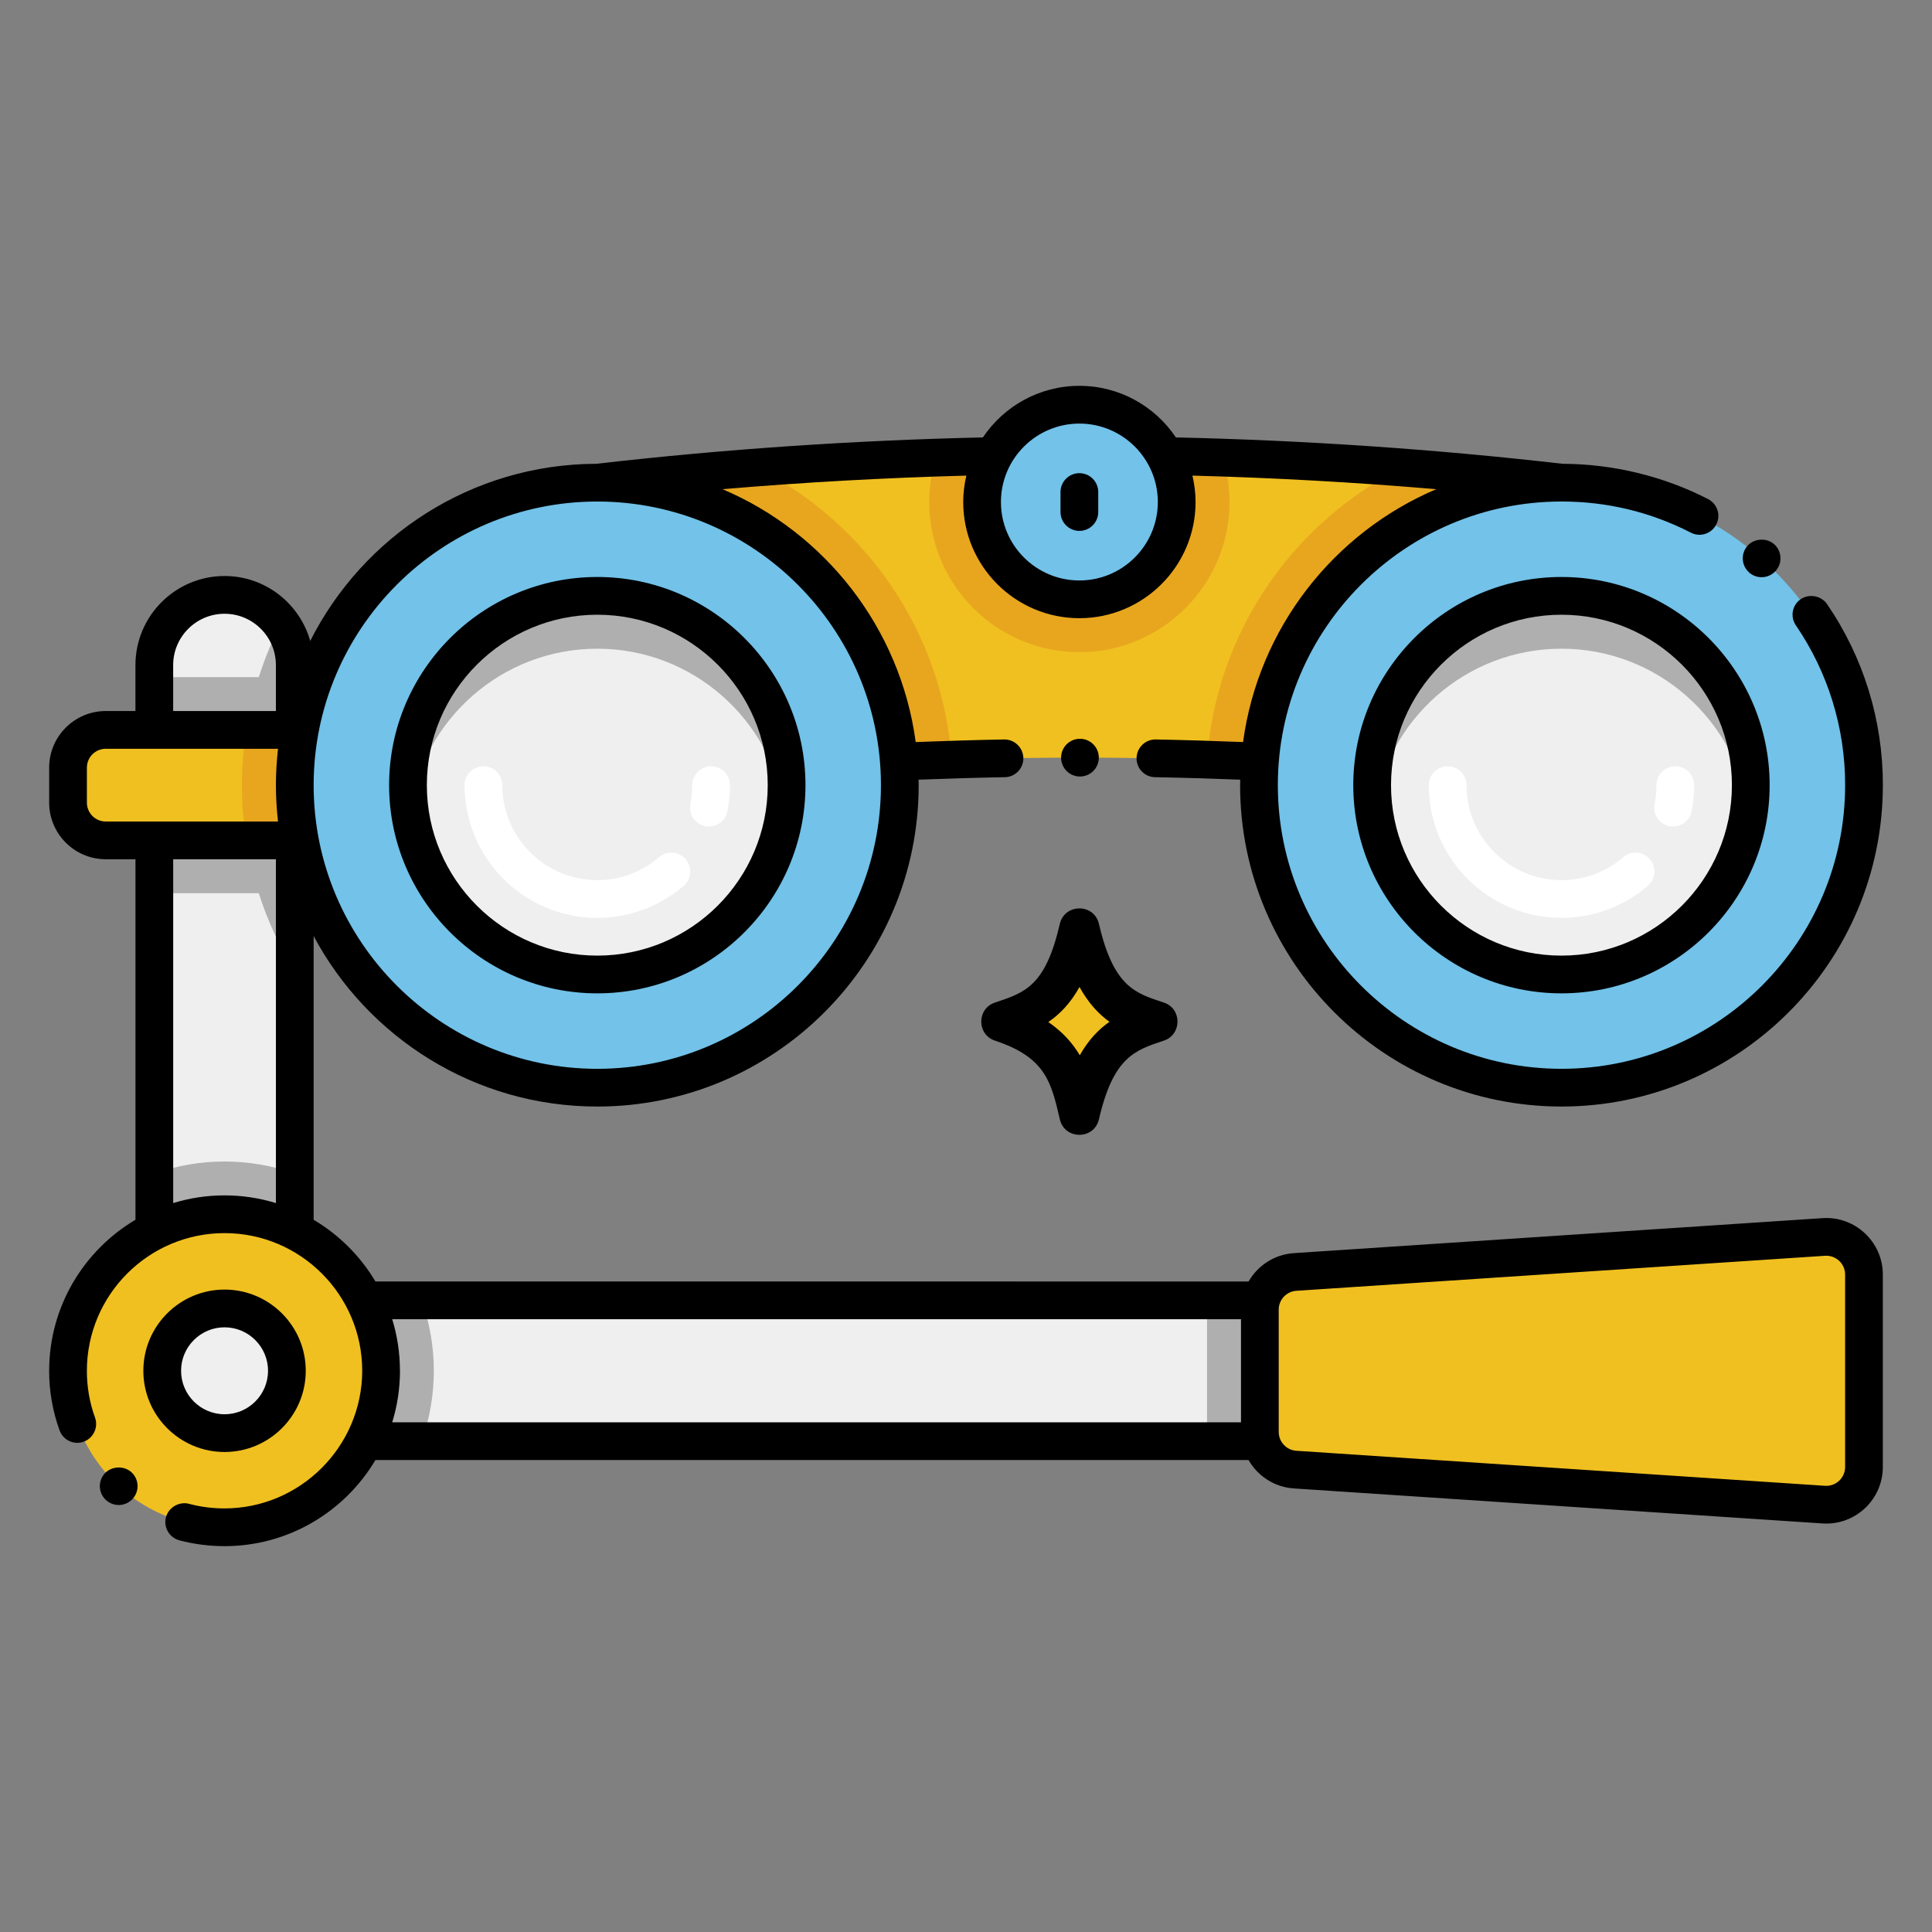 <?xml version="1.0" encoding="utf-8"?>
<!-- Generator: Adobe Illustrator 24.0.0, SVG Export Plug-In . SVG Version: 6.00 Build 0)  -->
<svg version="1.1" xmlns="http://www.w3.org/2000/svg" xmlns:xlink="http://www.w3.org/1999/xlink" x="0px" y="0px"
	 viewBox="0 0 256 256" enable-background="new 0 0 256 256" xml:space="preserve">
<rect x="0" y="0" width="256" height="256" fill="#808080" stroke="none"/>
<g id="Caption">
</g>
<g id="Icons">
	<g>
		<rect x="39.06" y="172.303" fill="#EFEFEF" width="137.18" height="18.66"/>
		<path fill="#AFAFAF" d="M176.24,172.303v18.66h-16.23c-0.05-0.4-0.07-0.81-0.07-1.22v-16.21c0-0.41,0.02-0.82,0.07-1.23H176.24z"
			/>
		<path fill="#AFAFAF" d="M55.88,190.963H39.06v-18.66h16.81C58.02,178.323,58.02,184.933,55.88,190.963z"/>
		<path fill="#F0C020" d="M246.988,194.381v-25.489c0-2.891-2.445-5.18-5.33-4.989l-70.051,4.639
			c-2.627,0.174-4.67,2.356-4.67,4.989v16.21c0,2.633,2.042,4.815,4.67,4.989l70.051,4.639
			C244.542,199.561,246.988,197.272,246.988,194.381z"/>
		<path fill="#F0C020" d="M79.144,63.953v40.085l0,0c42.447-4.864,85.311-4.864,127.759,0l0,0V63.953l0,0
			C164.455,59.09,121.591,59.09,79.144,63.953L79.144,63.953z"/>
		<path fill="#E8A61E" d="M126.106,100.657c-15.68,0.47-31.35,1.59-46.96,3.38v-40.08c7.01-0.81,14.03-1.48,21.06-2.02
			C114.666,69.197,124.896,83.707,126.106,100.657z"/>
		<path fill="#E8A61E" d="M206.906,63.957v40.08c-15.61-1.79-31.28-2.91-46.97-3.38c1.21-16.95,11.43-31.45,25.9-38.72
			C192.866,62.477,199.896,63.147,206.906,63.957z"/>
		<path fill="#E8A61E" d="M162.916,66.516c0,10.97-8.92,19.9-19.89,19.9c-10.97,0-19.9-8.93-19.9-19.9c0-2.04,0.31-4.02,0.89-5.88
			c6.33-0.22,12.67-0.33,19.01-0.33c6.33,0,12.67,0.11,19,0.33C162.606,62.497,162.916,64.477,162.916,66.516z"/>
		<path fill="#EFEFEF" d="M39.06,88.123v88.14H20.45v-88.14c0-2.57,1.04-4.89,2.73-6.58c1.68-1.68,4.01-2.72,6.58-2.72
			C34.9,78.823,39.06,82.983,39.06,88.123z"/>
		<path fill="#AFAFAF" d="M39.06,155.503v20.76H20.45v-20.76C26.45,153.373,33.05,153.373,39.06,155.503z"/>
		<path fill="#AFAFAF" d="M39.06,89.723h-0.004v-1.596c0-2.08-0.68-3.99-1.83-5.54c-1.167,2.277-2.144,4.665-2.934,7.136H20.45
			v28.63h13.836c1.173,3.665,2.781,7.137,4.77,10.354v-10.354h0.004V89.723z"/>
		<path fill="#F0C020" d="M9.012,101.719v4.638c0,2.761,2.239,5,5,5h32.423V96.719H14.012C11.251,96.719,9.012,98.958,9.012,101.719
			z"/>
		<path fill="#E8A61E" d="M46.436,96.717v14.64h-13.81c-0.38-2.38-0.57-4.83-0.57-7.32s0.19-4.93,0.57-7.32H46.436z"/>
		
			<ellipse transform="matrix(0.987 -0.16 0.16 0.987 -15.643 14.021)" fill="#72C2E9" cx="79.144" cy="104.038" rx="40.085" ry="40.085"/>
		<circle fill="#EFEFEF" cx="79.144" cy="104.039" r="25.085"/>
		
			<ellipse transform="matrix(0.987 -0.16 0.16 0.987 -13.993 34.486)" fill="#72C2E9" cx="206.902" cy="104.038" rx="40.085" ry="40.085"/>
		<circle fill="#EFEFEF" cx="206.903" cy="104.039" r="25.085"/>
		<path fill="#AFAFAF" d="M104.226,104.036c0,1.19-0.08,2.36-0.25,3.5c-1.7-12.18-12.19-21.58-24.83-21.58
			c-12.64,0-23.14,9.4-24.84,21.58c-0.17-1.14-0.25-2.31-0.25-3.5c0-13.83,11.26-25.08,25.09-25.08
			C92.976,78.957,104.226,90.207,104.226,104.036z"/>
		<path fill="#AFAFAF" d="M231.986,104.036c0,1.19-0.08,2.36-0.25,3.5c-1.7-12.18-12.19-21.58-24.83-21.58
			c-12.65,0-23.14,9.4-24.84,21.58c-0.17-1.14-0.25-2.31-0.25-3.5c0-13.83,11.25-25.08,25.09-25.08
			C220.736,78.957,231.986,90.207,231.986,104.036z"/>
		
			<ellipse transform="matrix(0.16 -0.987 0.987 0.16 54.451 197.042)" fill="#72C2E9" cx="143.023" cy="66.521" rx="12.894" ry="12.894"/>
		<circle fill="#F0C020" cx="29.754" cy="181.637" r="20.742"/>
		<circle fill="#EFEFEF" cx="29.754" cy="181.637" r="8.26"/>
		<path d="M154.205,132.84c-3.729-1.228-6.641-2.022-8.591-10.421c-0.635-2.737-4.548-2.73-5.181,0
			c-1.907,8.213-4.566,9.092-8.591,10.422c-2.424,0.801-2.43,4.248,0,5.051c6.686,2.209,7.444,5.476,8.591,10.421
			c0.637,2.743,4.545,2.742,5.182,0c1.905-8.212,4.709-9.139,8.591-10.421C156.629,137.09,156.635,133.642,154.205,132.84z"/>
		<path fill="#F0C020" d="M147.008,135.394c-1.47,1.03-2.79,2.42-3.93,4.43c-0.94-1.58-2.25-3.08-4.17-4.4
			c1.55-1.06,2.94-2.5,4.13-4.64C144.238,132.944,145.598,134.384,147.008,135.394z"/>
		<path fill="#FFFFFF" d="M79.144,121.624c-9.696,0-17.585-7.889-17.585-17.585c0-1.381,1.119-2.5,2.5-2.5s2.5,1.119,2.5,2.5
			c0,6.939,5.646,12.585,12.585,12.585c3.002,0,5.91-1.079,8.19-3.038c1.046-0.899,2.624-0.781,3.525,0.268
			c0.899,1.047,0.78,2.625-0.268,3.525C87.406,120.115,83.341,121.623,79.144,121.624z M93.441,109.469
			c-1.354-0.272-2.23-1.589-1.959-2.943c0.163-0.813,0.246-1.65,0.246-2.487c0-1.381,1.119-2.5,2.5-2.5s2.5,1.119,2.5,2.5
			c0,1.167-0.115,2.334-0.344,3.471C96.115,108.856,94.803,109.741,93.441,109.469z"/>
		<path fill="#FFFFFF" d="M206.902,121.624c-9.696,0-17.585-7.889-17.585-17.585c0-1.381,1.119-2.5,2.5-2.5s2.5,1.119,2.5,2.5
			c0,6.939,5.646,12.585,12.585,12.585c3.002,0,5.91-1.079,8.19-3.038c1.046-0.899,2.624-0.781,3.525,0.268
			c0.899,1.047,0.78,2.625-0.268,3.525C215.165,120.115,211.1,121.623,206.902,121.624z M221.2,109.469
			c-1.354-0.272-2.23-1.589-1.959-2.943c0.163-0.813,0.246-1.65,0.246-2.487c0-1.381,1.119-2.5,2.5-2.5s2.5,1.119,2.5,2.5
			c0,1.167-0.115,2.334-0.344,3.471C223.873,108.856,222.562,109.741,221.2,109.469z"/>
		<circle cx="143.1" cy="100.393" r="2.5"/>
		<path d="M79.144,131.624c15.21,0,27.585-12.375,27.585-27.585S94.354,76.454,79.144,76.454s-27.585,12.375-27.585,27.585
			S63.934,131.624,79.144,131.624z M79.144,81.454c12.453,0,22.585,10.131,22.585,22.585s-10.132,22.585-22.585,22.585
			s-22.585-10.131-22.585-22.585S66.69,81.454,79.144,81.454z"/>
		<path d="M235.08,72.103c-1-0.88-2.66-0.77-3.53,0.22c-0.91,1.03-0.82,2.62,0.22,3.53c0,0,0,0,0,0.01
			c1.042,0.906,2.604,0.811,3.53-0.23C236.21,74.603,236.109,73.013,235.08,72.103z"/>
		<path d="M206.902,76.454c-15.21,0-27.585,12.375-27.585,27.585s12.375,27.585,27.585,27.585s27.585-12.375,27.585-27.585
			S222.112,76.454,206.902,76.454z M206.902,126.624c-12.453,0-22.585-10.131-22.585-22.585s10.132-22.585,22.585-22.585
			s22.585,10.131,22.585,22.585S219.355,126.624,206.902,126.624z"/>
		<path d="M6.514,181.593c0,0.014-0.004,0.026-0.004,0.04c0,2.72,0.47,5.37,1.38,7.89c0.442,1.249,1.842,1.995,3.2,1.51
			c1.29-0.47,1.97-1.91,1.5-3.2c-0.717-1.973-1.076-4.055-1.079-6.177c0-0.007,0.002-0.013,0.002-0.019
			c0-10.059,8.183-18.242,18.241-18.242c10.059,0,18.242,8.184,18.242,18.242c0,0.008,0.002,0.016,0.002,0.024
			c-0.036,10.027-8.218,18.202-18.249,18.212c-1.601,0-3.181-0.2-4.7-0.61c-1.31-0.34-2.71,0.47-3.06,1.78
			c-0.345,1.291,0.405,2.679,1.779,3.06c1.94,0.51,3.95,0.77,5.98,0.77c8.501,0,15.943-4.584,19.998-11.41h115.691
			c1.214,2.11,3.421,3.592,6.001,3.762l70.052,4.64c4.327,0.285,7.995-3.154,7.995-7.484v-25.489c0-4.343-3.689-7.775-7.995-7.483
			l-70.052,4.639c-2.577,0.17-4.781,1.649-5.997,3.755H49.747c-1.999-3.364-4.82-6.181-8.187-8.175v-37.593
			c7.173,13.428,21.326,22.589,37.584,22.589c23.481,0,42.585-19.104,42.585-42.585c0-0.244-0.014-0.484-0.018-0.727
			c3.835-0.147,7.673-0.263,11.43-0.329c1.38-0.02,2.48-1.16,2.46-2.54c-0.03-1.36-1.149-2.46-2.5-2.46h-0.04
			c-3.939,0.075-7.861,0.194-11.725,0.344c-2.036-15.112-12.016-27.739-25.597-33.507c10.729-0.911,21.534-1.513,32.309-1.799
			c-0.263,1.126-0.417,2.294-0.417,3.5c0,8.488,6.905,15.394,15.394,15.394s15.394-6.906,15.394-15.394
			c0-1.206-0.154-2.374-0.417-3.5c10.777,0.286,21.583,0.888,32.309,1.799c-13.581,5.768-23.562,18.395-25.598,33.507
			c-3.829-0.15-7.704-0.269-11.572-0.344h-0.04c-1.359,0-2.479,1.1-2.5,2.46c-0.03,1.38,1.07,2.52,2.45,2.54
			c3.714,0.066,7.498,0.186,11.286,0.329c-0.004,0.243-0.018,0.483-0.018,0.726c0,23.481,19.104,42.585,42.585,42.585
			c23.467,0,42.56-19.08,42.584-42.541c0-0.014,0.004-0.026,0.004-0.04c0-0.01,0-0.01,0-0.02c0-8.6-2.561-16.9-7.4-23.98
			c-0.75-1.1-2.37-1.41-3.48-0.65c-1.118,0.753-1.452,2.308-0.649,3.47c4.265,6.243,6.524,13.564,6.529,21.156
			c0,0.007-0.002,0.013-0.002,0.02c0,20.725-16.86,37.585-37.585,37.585s-37.585-16.86-37.585-37.585
			c0-20.712,16.841-37.565,37.548-37.584c0.014,0,0.029,0.002,0.043,0.002c0.01,0,0.02-0.003,0.03-0.003
			c6.036,0.006,11.783,1.395,17.111,4.129c1.253,0.644,2.732,0.131,3.36-1.08c0.627-1.216,0.168-2.714-1.08-3.37
			c-5.917-3.038-12.585-4.653-19.286-4.676c-16.878-1.939-34.106-3.11-51.234-3.494c-2.766-4.118-7.464-6.835-12.787-6.835
			c-5.323,0-10.021,2.717-12.787,6.835c-17.119,0.383-34.343,1.554-51.223,3.494c-16.557,0.05-30.912,9.601-37.909,23.473
			c-1.399-4.956-5.951-8.603-11.349-8.603c-6.512,0-11.81,5.293-11.81,11.8v6.09h-3.933c-4.136,0-7.5,3.364-7.5,7.5v4.64
			c0,4.136,3.364,7.5,7.5,7.5h3.937v47.77C11.123,165.67,6.53,173.103,6.514,181.593z M169.437,173.532
			c0-1.313,1.025-2.408,2.334-2.495l70.052-4.639c1.422-0.096,2.665,1.028,2.665,2.494v25.489c0,1.448-1.225,2.595-2.665,2.495
			l-70.052-4.64c-1.309-0.086-2.334-1.182-2.334-2.494V173.532z M164.437,174.803v13.66H51.971c0.666-2.16,1.027-4.454,1.029-6.83
			c0-0.018-0.005-0.034-0.005-0.052c-0.006-2.358-0.364-4.633-1.025-6.778H164.437z M143.023,56.127
			c5.731,0,10.394,4.663,10.394,10.394s-4.662,10.394-10.394,10.394s-10.394-4.663-10.394-10.394S137.292,56.127,143.023,56.127z
			 M79.115,66.454c0.01,0,0.019,0.003,0.029,0.003c0.014,0,0.028-0.002,0.041-0.002c20.706,0.023,37.544,16.874,37.544,37.584
			c0,20.725-16.86,37.585-37.585,37.585s-37.585-16.86-37.585-37.585C41.559,83.324,58.403,66.47,79.115,66.454z M36.56,159.413
			c-2.154-0.661-4.438-1.019-6.806-1.019c-2.367,0-4.651,0.358-6.804,1.018v-45.556H36.56V159.413z M22.946,88.126
			c0-3.75,3.055-6.8,6.81-6.8c3.75,0,6.801,3.05,6.801,6.8v6.09h-13.61V88.126z M14.014,108.856c-1.379,0-2.5-1.122-2.5-2.5v-4.64
			c0-1.378,1.121-2.5,2.5-2.5h22.826c-0.179,1.584-0.281,3.191-0.281,4.822c0,1.63,0.101,3.235,0.28,4.818
			C31.338,108.856,19.595,108.856,14.014,108.856z"/>
		<path d="M13.89,195.223c-0.976,1.084-0.829,2.641,0.15,3.54c1.028,0.938,2.595,0.864,3.529-0.15c0.931-1.02,0.87-2.6-0.149-3.53
			C16.439,194.183,14.79,194.253,13.89,195.223z"/>
		<path d="M29.754,192.396c5.934,0,10.761-4.827,10.761-10.76s-4.827-10.76-10.761-10.76c-5.933,0-10.76,4.827-10.76,10.76
			S23.821,192.396,29.754,192.396z M29.754,175.876c3.177,0,5.761,2.584,5.761,5.76c0,3.176-2.584,5.76-5.761,5.76
			c-3.176,0-5.76-2.584-5.76-5.76C23.994,178.46,26.578,175.876,29.754,175.876z"/>
		<path d="M143.023,70.345c1.381,0,2.5-1.119,2.5-2.5v-2.648c0-1.381-1.119-2.5-2.5-2.5s-2.5,1.119-2.5,2.5v2.648
			C140.523,69.226,141.643,70.345,143.023,70.345z"/>
	</g>
</g>
</svg>
